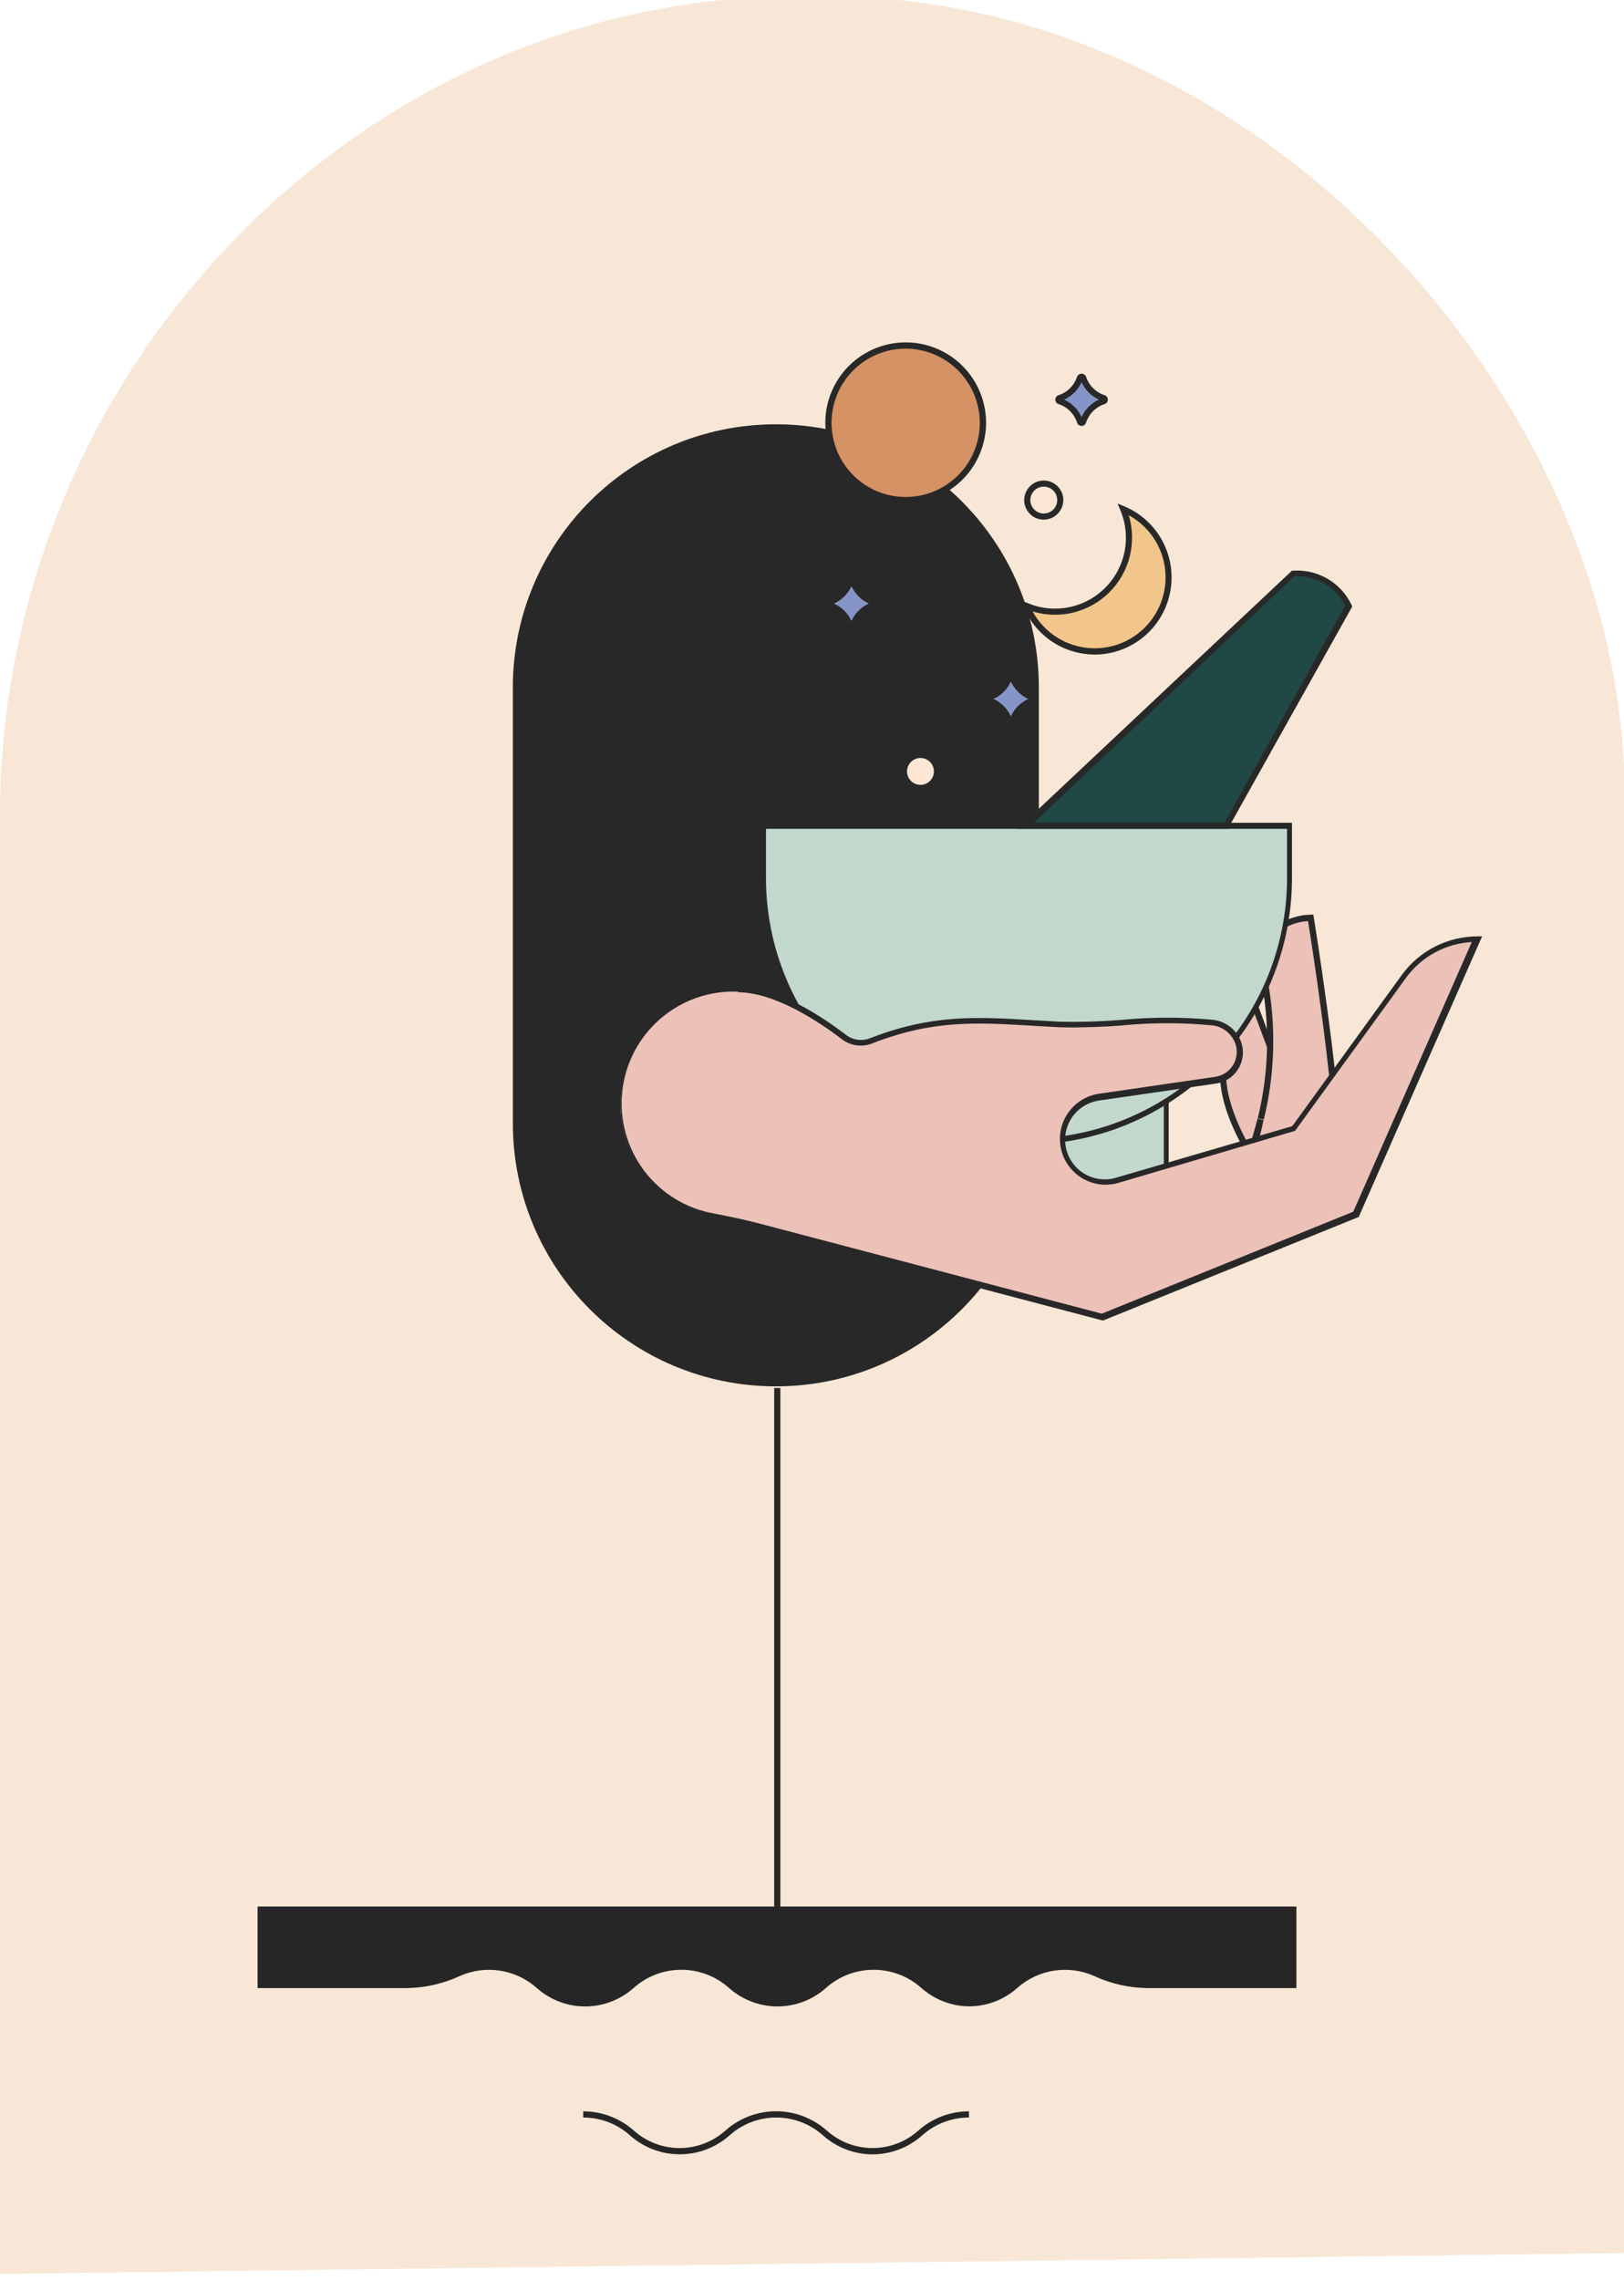<svg width="263" height="369" viewBox="0 0 263 369" fill="none" xmlns="http://www.w3.org/2000/svg">
<path d="M263 364.676L0 368.057V131.949C0 60.611 57.764 -0.612 129.37 -0.612H133.736C205.076 -0.612 263.106 66.201 263.106 128.755L263 364.676Z" fill="#F8E7D6"/>
<path d="M168.235 111.266C168.235 87.744 149.166 68.676 125.644 68.676C102.121 68.676 83.053 87.744 83.053 111.266V181.806C83.053 205.328 102.121 224.396 125.644 224.396C149.166 224.396 168.235 205.328 168.235 181.806V111.266Z" fill="#282828"/>
<path d="M157.055 324.748C154.159 324.754 151.364 323.693 149.202 321.767C147.076 319.873 144.329 318.827 141.482 318.827C138.636 318.827 135.888 319.873 133.763 321.767C131.602 323.696 128.806 324.762 125.91 324.762C123.013 324.762 120.218 323.696 118.057 321.767C115.932 319.873 113.184 318.827 110.338 318.827C107.491 318.827 104.744 319.873 102.618 321.767C100.457 323.696 97.662 324.762 94.765 324.762C91.869 324.762 89.073 323.696 86.912 321.767C85.244 320.286 83.186 319.316 80.981 318.972C78.777 318.629 76.521 318.926 74.481 319.829C71.785 321.08 68.855 321.75 65.883 321.793H41.713V308.591H209.947V321.793H185.777C182.805 321.75 179.875 321.08 177.179 319.829C175.139 318.926 172.883 318.629 170.679 318.972C168.475 319.316 166.416 320.286 164.748 321.767C162.586 323.693 159.79 324.754 156.895 324.748H157.055Z" fill="#262626"/>
<path d="M141.349 348.705C138.364 348.706 135.483 347.606 133.257 345.617C131.179 343.765 128.493 342.741 125.71 342.741C122.927 342.741 120.241 343.765 118.164 345.617C115.94 347.6 113.064 348.696 110.085 348.696C107.105 348.696 104.229 347.6 102.006 345.617C99.925 343.762 97.233 342.739 94.446 342.742V341.741C97.468 341.739 100.386 342.848 102.645 344.856C104.684 346.678 107.323 347.685 110.058 347.685C112.793 347.685 115.432 346.678 117.472 344.856C119.733 342.843 122.656 341.73 125.684 341.73C128.712 341.73 131.634 342.843 133.896 344.856C135.935 346.678 138.574 347.685 141.309 347.685C144.044 347.685 146.683 346.678 148.723 344.856C150.981 342.848 153.899 341.739 156.922 341.741V342.742C154.134 342.739 151.443 343.762 149.362 345.617C147.144 347.603 144.273 348.702 141.296 348.705H141.349Z" fill="#262626"/>
<path d="M126.378 224.662H125.378V309.842H126.378V224.662Z" fill="#262626"/>
<path d="M208.696 177.813L203.266 163.199C195.493 169.561 197.17 177.733 202.199 186.517C205.925 190.537 207.629 185.548 208.72 177.813" fill="#ECC1B8"/>
<path d="M204.703 188.46C204.159 188.398 203.633 188.226 203.157 187.954C202.681 187.682 202.265 187.316 201.935 186.879C198.022 180.065 193.976 170.269 203.053 162.816L203.593 162.371L209.317 177.757L209.301 177.882C208.364 184.643 207.169 187.758 205.308 188.343C205.11 188.405 204.903 188.437 204.696 188.437L204.703 188.46ZM203.157 164.051C197.114 169.375 197.008 176.242 202.742 186.278C203.604 187.188 204.397 187.598 205.015 187.404C206.37 186.975 207.48 183.757 208.316 177.874L203.157 164.051Z" fill="#282828"/>
<path d="M202.308 187.129L203.926 181.3C203.426 183.618 202.891 185.639 202.435 187.183C206.727 188.632 211.136 189.709 215.612 190.403C216.151 189.067 216.425 187.639 216.419 186.198C216.26 174.805 212.026 148.665 212.026 148.665C212.026 148.665 202.044 148.824 204.493 158.434C205.984 165.978 205.798 173.757 203.947 181.22" fill="#ECC1B8"/>
<path d="M216.15 190.856L215.748 190.79C211.243 190.094 206.808 189.007 202.491 187.542L202.042 187.386L202.174 186.928L202.178 186.92L202.045 186.885L203.664 181.056L204.633 181.294C204.234 183.141 203.778 184.967 203.27 186.751C207.264 188.075 211.359 189.072 215.515 189.732C215.937 188.563 216.149 187.328 216.143 186.085C215.999 175.677 212.39 152.546 211.831 149.085C209.594 149.215 207.494 150.207 205.975 151.854C205.365 152.783 204.978 153.841 204.845 154.944C204.711 156.048 204.835 157.167 205.205 158.215C206.695 165.83 206.51 173.678 204.665 181.214L203.688 181.003C205.503 173.616 205.689 165.923 204.234 158.457C203.821 157.264 203.692 155.991 203.856 154.739C204.02 153.487 204.473 152.29 205.179 151.243C206.083 150.261 207.176 149.472 208.393 148.923C209.61 148.374 210.925 148.077 212.259 148.049L212.693 148.041L212.76 148.47C212.803 148.731 217.019 174.822 217.152 186.002C217.156 187.507 216.871 188.998 216.311 190.394L216.15 190.856Z" fill="#282828"/>
<path d="M188.466 176.216H143.213V191.708H188.466V176.216Z" fill="#C2D8CC"/>
<path d="M189.264 192.187H142.946V175.71H189.264V192.187ZM144.011 191.186H188.466V176.706H144.011V191.186Z" fill="#282828"/>
<path d="M123.248 133.626H208.696V142.09C208.696 153.386 204.209 164.219 196.222 172.206C188.234 180.193 177.401 184.68 166.105 184.68C154.809 184.68 143.976 180.193 135.989 172.206C128.001 164.219 123.514 153.386 123.514 142.09V133.626H123.248Z" fill="#C2D8CC"/>
<path d="M166.105 185.266C154.668 185.266 143.7 180.723 135.612 172.636C127.525 164.549 122.982 153.581 122.982 142.144V133.173H209.229V142.144C209.229 147.807 208.113 153.414 205.946 158.646C203.779 163.878 200.603 168.632 196.598 172.636C192.594 176.64 187.84 179.817 182.608 181.984C177.376 184.151 171.768 185.266 166.105 185.266ZM124.047 134.158V142.117C124.047 153.307 128.492 164.038 136.404 171.951C144.317 179.863 155.048 184.308 166.238 184.308C177.428 184.308 188.16 179.863 196.073 171.951C203.985 164.038 208.43 153.307 208.43 142.117V134.158H124.047Z" fill="#282828"/>
<path d="M166.105 133.626L209.495 92.633C211.352 92.496 213.207 92.926 214.814 93.867C216.421 94.809 217.704 96.216 218.492 97.903L198.687 133.572L166.105 133.626Z" fill="#204844"/>
<path d="M198.847 134.158H164.774L209.229 92.367L209.436 92.371C211.387 92.243 213.332 92.705 215.018 93.697C216.703 94.689 218.051 96.165 218.886 97.934L218.991 98.161L218.87 98.383L198.847 134.158ZM167.436 133.157H198.315L217.853 98.021C217.089 96.513 215.901 95.261 214.435 94.42C212.969 93.578 211.289 93.183 209.601 93.282L167.436 133.157Z" fill="#282828"/>
<path d="M146.673 80.921C153.583 80.921 159.184 75.32 159.184 68.41C159.184 61.5 153.583 55.899 146.673 55.899C139.763 55.899 134.162 61.5 134.162 68.41C134.162 75.32 139.763 80.921 146.673 80.921Z" fill="#D59264"/>
<path d="M146.673 81.453C144.099 81.453 141.582 80.69 139.441 79.26C137.301 77.829 135.632 75.796 134.647 73.418C133.662 71.04 133.404 68.422 133.906 65.897C134.409 63.372 135.648 61.053 137.469 59.233C139.289 57.412 141.609 56.172 144.134 55.67C146.659 55.168 149.276 55.426 151.654 56.411C154.033 57.396 156.066 59.065 157.496 61.205C158.927 63.346 159.69 65.862 159.69 68.437C159.683 71.887 158.309 75.194 155.87 77.633C153.43 80.073 150.123 81.446 146.673 81.453ZM146.673 56.432C144.299 56.432 141.977 57.136 140.003 58.455C138.029 59.774 136.49 61.649 135.582 63.843C134.673 66.036 134.435 68.45 134.898 70.779C135.362 73.108 136.505 75.247 138.184 76.926C139.863 78.605 142.002 79.748 144.331 80.211C146.66 80.674 149.074 80.437 151.267 79.528C153.461 78.619 155.336 77.081 156.655 75.106C157.974 73.132 158.678 70.811 158.678 68.437C158.671 65.255 157.404 62.206 155.154 59.956C152.904 57.706 149.855 56.439 146.673 56.432Z" fill="#282828"/>
<path d="M182.077 82.518C182.996 84.711 183.242 87.128 182.784 89.461C182.325 91.794 181.182 93.938 179.5 95.62C177.819 97.301 175.675 98.444 173.341 98.903C171.008 99.362 168.591 99.116 166.398 98.196C167.158 100.009 168.352 101.607 169.876 102.849C171.399 104.091 173.205 104.939 175.134 105.318C177.062 105.697 179.054 105.596 180.935 105.023C182.815 104.451 184.525 103.424 185.915 102.035C187.305 100.645 188.332 98.934 188.904 97.054C189.477 95.174 189.578 93.182 189.199 91.253C188.819 89.325 187.971 87.519 186.729 85.996C185.487 84.472 183.89 83.278 182.077 82.518Z" fill="#F2C68A"/>
<path d="M177.285 105.942C174.826 105.942 172.421 105.215 170.375 103.85C168.329 102.486 166.732 100.547 165.786 98.276L165.312 97.15L166.441 97.624C167.839 98.214 169.342 98.515 170.859 98.511C172.749 98.512 174.61 98.046 176.277 97.155C177.943 96.263 179.364 94.974 180.412 93.402C181.461 91.829 182.104 90.022 182.286 88.141C182.468 86.26 182.182 84.363 181.454 82.619L180.986 81.499L182.106 81.967C184.756 83.087 186.938 85.088 188.283 87.631C189.628 90.175 190.053 93.105 189.486 95.925C188.919 98.746 187.396 101.284 185.173 103.111C182.951 104.938 180.165 105.941 177.288 105.95L177.285 105.942ZM167.223 98.968C168.079 100.532 169.287 101.874 170.751 102.889C172.216 103.904 173.896 104.564 175.66 104.817C177.424 105.07 179.223 104.908 180.913 104.345C182.604 103.782 184.14 102.833 185.4 101.573C186.66 100.313 187.609 98.777 188.173 97.086C188.736 95.396 188.897 93.597 188.645 91.833C188.392 90.069 187.732 88.389 186.716 86.924C185.701 85.46 184.359 84.252 182.796 83.396C183.452 85.56 183.509 87.861 182.96 90.055C182.411 92.248 181.276 94.251 179.677 95.85C178.078 97.449 176.075 98.584 173.882 99.133C171.688 99.682 169.387 99.625 167.223 98.968Z" fill="#282828"/>
<path d="M119.521 160.244C114.697 160.167 110.029 161.953 106.489 165.23C102.949 168.508 100.809 173.024 100.515 177.839C100.272 182.333 101.664 186.763 104.434 190.31C107.203 193.858 111.163 196.283 115.582 197.138C118.22 197.652 120.693 198.181 122.582 198.674L178.483 213.367L219.477 196.731L239.069 152.011C236.758 152.012 234.48 152.56 232.421 153.61C230.362 154.66 228.581 156.183 227.223 158.054L209.388 182.649L180.906 191.034C180.034 191.291 179.119 191.372 178.216 191.274C177.312 191.176 176.436 190.9 175.64 190.462C174.843 190.024 174.141 189.433 173.574 188.722C173.006 188.012 172.585 187.196 172.334 186.323C172.057 185.363 171.992 184.354 172.143 183.366C172.295 182.378 172.659 181.435 173.211 180.602C173.763 179.769 174.489 179.066 175.34 178.542C176.191 178.017 177.145 177.684 178.137 177.565L196.824 174.85C197.555 174.742 198.249 174.459 198.848 174.026C199.447 173.592 199.932 173.021 200.264 172.361C200.595 171.7 200.763 170.97 200.753 170.231C200.742 169.492 200.555 168.767 200.205 168.116C199.827 167.432 199.297 166.845 198.655 166.401C198.013 165.957 197.277 165.667 196.505 165.555C189.264 164.461 178.403 166.188 171.669 165.85C160.116 165.27 152.45 164.07 141.056 168.491C140.335 168.777 139.551 168.872 138.782 168.767C138.013 168.663 137.284 168.362 136.664 167.895C133.204 165.243 125.777 160.202 119.574 160.175L119.521 160.244Z" fill="#ECC1B8"/>
<path d="M178.616 213.748L178.452 213.705L122.552 199.012C120.883 198.57 118.612 198.069 115.577 197.481C110.969 196.492 106.888 193.834 104.12 190.02C101.352 186.205 100.091 181.502 100.579 176.813C101.068 172.125 103.272 167.783 106.767 164.621C110.263 161.459 114.803 159.7 119.517 159.683H119.622C125.878 159.714 133.198 164.58 137.005 167.509C137.556 167.927 138.206 168.195 138.892 168.288C139.577 168.382 140.275 168.296 140.918 168.041C150.98 164.128 158.274 164.58 167.511 165.139C168.866 165.221 170.253 165.303 171.717 165.378C174.985 165.445 178.254 165.348 181.513 165.088C186.532 164.602 191.586 164.6 196.606 165.084C197.453 165.207 198.26 165.527 198.962 166.016C199.665 166.506 200.243 167.153 200.652 167.905C201.048 168.625 201.263 169.43 201.279 170.251C201.296 171.072 201.113 171.885 200.747 172.621C200.38 173.356 199.841 173.991 199.176 174.473C198.51 174.954 197.738 175.267 196.925 175.385L178.238 178.1C177.348 178.193 176.488 178.472 175.712 178.918C174.936 179.364 174.261 179.967 173.732 180.689C173.203 181.411 172.831 182.235 172.64 183.11C172.449 183.984 172.443 184.889 172.622 185.765C172.801 186.642 173.162 187.472 173.681 188.201C174.2 188.93 174.866 189.542 175.636 189.999C176.406 190.455 177.263 190.745 178.152 190.851C179.04 190.956 179.941 190.874 180.797 190.611L209.279 182.279L227.008 157.817C228.412 155.884 230.253 154.309 232.381 153.222C234.509 152.135 236.863 151.566 239.253 151.561H240.019L239.711 152.261L220.039 196.981L219.851 197.059L178.616 213.748ZM119.521 160.511C114.92 160.319 110.419 161.889 106.935 164.9C103.45 167.91 101.244 172.136 100.766 176.716C100.288 181.295 101.573 185.886 104.36 189.551C107.147 193.217 111.227 195.682 115.768 196.446C118.803 197.04 121.118 197.548 122.795 197.993L178.43 212.633L219.158 196.129L238.35 152.475C236.25 152.594 234.203 153.179 232.357 154.188C230.511 155.196 228.912 156.602 227.676 158.304L209.735 183.033L209.571 183.084L181.088 191.469C180.108 191.749 179.082 191.824 178.072 191.689C177.062 191.554 176.092 191.212 175.22 190.684C174.349 190.156 173.596 189.455 173.008 188.623C172.42 187.791 172.011 186.846 171.805 185.849C171.599 184.851 171.602 183.822 171.812 182.825C172.023 181.828 172.437 180.886 173.028 180.057C173.62 179.227 174.376 178.529 175.25 178.006C176.124 177.482 177.096 177.145 178.106 177.015L196.767 174.3C197.423 174.21 198.048 173.961 198.587 173.576C199.126 173.19 199.562 172.678 199.859 172.086C200.155 171.493 200.302 170.837 200.288 170.174C200.273 169.512 200.097 168.863 199.775 168.284C199.437 167.668 198.961 167.138 198.383 166.738C197.805 166.338 197.143 166.078 196.447 165.978C191.498 165.502 186.515 165.504 181.567 165.986C178.273 166.249 174.968 166.347 171.664 166.279C170.195 166.205 168.79 166.119 167.432 166.041C157.955 165.471 151.088 165.069 141.238 168.889C140.438 169.207 139.569 169.313 138.716 169.197C137.862 169.081 137.053 168.746 136.367 168.226C132.667 165.405 125.533 160.64 119.57 160.613L119.521 160.511Z" fill="#282828"/>
<path d="M169.033 83.609C170.518 83.609 171.722 82.406 171.722 80.921C171.722 79.436 170.518 78.232 169.033 78.232C167.549 78.232 166.345 79.436 166.345 80.921C166.345 82.406 167.549 83.609 169.033 83.609Z" fill="#FEE6D4"/>
<path d="M169.033 84.115C168.407 84.115 167.794 83.929 167.274 83.581C166.753 83.233 166.347 82.738 166.107 82.16C165.867 81.581 165.804 80.944 165.927 80.329C166.049 79.715 166.351 79.151 166.794 78.708C167.237 78.265 167.801 77.963 168.415 77.841C169.03 77.718 169.667 77.781 170.246 78.021C170.824 78.261 171.319 78.667 171.667 79.188C172.015 79.709 172.201 80.321 172.201 80.947C172.194 81.785 171.858 82.587 171.266 83.18C170.673 83.772 169.871 84.108 169.033 84.115ZM169.033 78.765C168.603 78.765 168.182 78.893 167.825 79.133C167.467 79.372 167.188 79.712 167.024 80.11C166.859 80.508 166.816 80.945 166.901 81.368C166.985 81.79 167.192 82.177 167.496 82.482C167.801 82.786 168.189 82.993 168.611 83.078C169.033 83.162 169.47 83.119 169.868 82.954C170.266 82.79 170.606 82.511 170.845 82.153C171.085 81.796 171.213 81.375 171.214 80.945C171.214 80.367 170.984 79.812 170.575 79.403C170.166 78.994 169.612 78.765 169.033 78.765Z" fill="#282828"/>
<path d="M149.069 127.53C150.554 127.53 151.757 126.326 151.757 124.842C151.757 123.357 150.554 122.153 149.069 122.153C147.584 122.153 146.38 123.357 146.38 124.842C146.38 126.326 147.584 127.53 149.069 127.53Z" fill="#FEE6D4"/>
<path d="M149.069 128.036C148.442 128.036 147.83 127.85 147.309 127.502C146.788 127.154 146.382 126.659 146.142 126.081C145.902 125.502 145.84 124.865 145.962 124.25C146.084 123.636 146.386 123.071 146.829 122.628C147.272 122.185 147.836 121.884 148.451 121.762C149.065 121.639 149.702 121.702 150.281 121.942C150.86 122.182 151.355 122.588 151.703 123.108C152.051 123.629 152.237 124.242 152.237 124.868C152.23 125.706 151.894 126.508 151.301 127.1C150.708 127.693 149.907 128.029 149.069 128.036ZM149.069 122.686C148.638 122.685 148.217 122.812 147.858 123.051C147.5 123.29 147.22 123.631 147.055 124.028C146.89 124.426 146.846 124.865 146.93 125.287C147.014 125.71 147.222 126.098 147.526 126.403C147.831 126.707 148.219 126.915 148.642 126.999C149.065 127.083 149.503 127.039 149.901 126.874C150.299 126.709 150.639 126.43 150.878 126.071C151.117 125.713 151.244 125.291 151.244 124.86C151.242 124.284 151.013 123.732 150.605 123.324C150.198 122.917 149.645 122.687 149.069 122.686Z" fill="#282828"/>
<path d="M178.616 64.417C177.838 64.166 177.13 63.733 176.552 63.154C175.973 62.576 175.54 61.868 175.289 61.09C175.272 61.039 175.239 60.994 175.195 60.963C175.151 60.931 175.098 60.915 175.044 60.915C174.99 60.915 174.937 60.931 174.894 60.963C174.85 60.994 174.817 61.039 174.799 61.09C174.548 61.868 174.115 62.576 173.536 63.154C172.958 63.733 172.25 64.166 171.472 64.417C171.421 64.435 171.376 64.468 171.345 64.511C171.313 64.555 171.297 64.608 171.297 64.662C171.297 64.716 171.313 64.769 171.345 64.813C171.376 64.856 171.421 64.889 171.472 64.907C172.25 65.158 172.958 65.591 173.536 66.17C174.115 66.748 174.548 67.456 174.799 68.234C174.817 68.285 174.85 68.33 174.894 68.361C174.937 68.393 174.99 68.409 175.044 68.409C175.098 68.409 175.151 68.393 175.195 68.361C175.239 68.33 175.272 68.285 175.289 68.234C175.54 67.456 175.973 66.748 176.552 66.17C177.13 65.591 177.838 65.158 178.616 64.907C178.668 64.889 178.712 64.856 178.743 64.813C178.775 64.769 178.792 64.716 178.792 64.662C178.792 64.608 178.775 64.555 178.743 64.511C178.712 64.468 178.668 64.435 178.616 64.417Z" fill="#8695C7"/>
<path d="M175.156 68.942C174.995 68.943 174.839 68.893 174.709 68.799C174.579 68.704 174.483 68.571 174.434 68.418C174.208 67.714 173.817 67.074 173.294 66.551C172.771 66.028 172.131 65.637 171.426 65.41C171.274 65.361 171.141 65.264 171.047 65.135C170.953 65.005 170.903 64.849 170.903 64.689C170.903 64.529 170.953 64.373 171.047 64.243C171.141 64.114 171.274 64.017 171.426 63.967C172.131 63.741 172.771 63.35 173.294 62.827C173.817 62.304 174.208 61.664 174.434 60.959C174.496 60.819 174.597 60.7 174.725 60.617C174.853 60.533 175.003 60.489 175.156 60.489C175.309 60.489 175.458 60.533 175.587 60.617C175.715 60.7 175.816 60.819 175.877 60.959C176.104 61.664 176.495 62.304 177.018 62.827C177.541 63.35 178.181 63.741 178.885 63.967C179.037 64.017 179.17 64.114 179.264 64.243C179.358 64.373 179.409 64.529 179.409 64.689C179.409 64.849 179.358 65.005 179.264 65.135C179.17 65.264 179.037 65.361 178.885 65.41C178.181 65.637 177.541 66.028 177.018 66.551C176.495 67.074 176.104 67.714 175.877 68.418C175.829 68.571 175.733 68.704 175.604 68.798C175.475 68.893 175.319 68.943 175.158 68.942H175.156ZM172.334 64.683C173.586 65.251 174.588 66.254 175.156 67.505C175.723 66.254 176.726 65.251 177.977 64.683C176.726 64.116 175.723 63.113 175.156 61.862C174.588 63.113 173.586 64.116 172.334 64.683Z" fill="#282828"/>
<path d="M141.349 97.691C140.571 97.439 139.863 97.006 139.284 96.428C138.706 95.849 138.273 95.142 138.022 94.363C138.004 94.312 137.971 94.268 137.927 94.236C137.884 94.205 137.831 94.188 137.777 94.188C137.723 94.188 137.67 94.205 137.626 94.236C137.582 94.268 137.549 94.312 137.532 94.363C137.281 95.142 136.848 95.849 136.269 96.428C135.691 97.006 134.983 97.439 134.205 97.691C134.153 97.708 134.109 97.741 134.078 97.785C134.046 97.829 134.029 97.882 134.029 97.936C134.029 97.99 134.046 98.042 134.078 98.086C134.109 98.13 134.153 98.163 134.205 98.18C134.983 98.432 135.691 98.865 136.269 99.443C136.848 100.022 137.281 100.729 137.532 101.508C137.549 101.559 137.582 101.603 137.626 101.635C137.67 101.666 137.723 101.683 137.777 101.683C137.831 101.683 137.884 101.666 137.927 101.635C137.971 101.603 138.004 101.559 138.022 101.508C138.273 100.729 138.706 100.022 139.284 99.443C139.863 98.865 140.571 98.432 141.349 98.18C141.4 98.163 141.445 98.13 141.476 98.086C141.508 98.042 141.524 97.99 141.524 97.936C141.524 97.882 141.508 97.829 141.476 97.785C141.445 97.741 141.4 97.708 141.349 97.691H141.349Z" fill="#8695C7"/>
<path d="M137.889 101.95C137.728 101.95 137.572 101.9 137.442 101.806C137.312 101.711 137.216 101.578 137.167 101.425C136.941 100.721 136.55 100.081 136.027 99.558C135.504 99.035 134.863 98.644 134.159 98.417C134.007 98.368 133.874 98.271 133.78 98.142C133.686 98.012 133.635 97.856 133.635 97.696C133.635 97.536 133.686 97.38 133.78 97.25C133.874 97.121 134.007 97.024 134.159 96.975C134.863 96.748 135.504 96.357 136.027 95.834C136.55 95.311 136.941 94.671 137.167 93.967C137.228 93.826 137.329 93.706 137.457 93.621C137.585 93.537 137.735 93.492 137.889 93.492C138.042 93.492 138.192 93.537 138.321 93.621C138.449 93.706 138.549 93.826 138.61 93.967C138.837 94.671 139.228 95.311 139.751 95.834C140.274 96.357 140.914 96.748 141.618 96.975C141.77 97.024 141.903 97.121 141.997 97.25C142.091 97.38 142.142 97.536 142.142 97.696C142.142 97.856 142.091 98.012 141.997 98.142C141.903 98.271 141.77 98.368 141.618 98.417C140.914 98.644 140.274 99.035 139.751 99.558C139.228 100.081 138.837 100.721 138.61 101.425C138.562 101.578 138.466 101.711 138.337 101.805C138.207 101.9 138.051 101.95 137.891 101.95H137.889ZM135.067 97.691C136.318 98.258 137.321 99.261 137.889 100.512C138.456 99.261 139.459 98.258 140.71 97.691C139.46 97.121 138.458 96.119 137.889 94.869C137.321 96.12 136.318 97.123 135.067 97.691Z" fill="#282828"/>
<path d="M167.17 112.863C166.391 112.612 165.684 112.179 165.105 111.601C164.527 111.022 164.094 110.314 163.843 109.536C163.825 109.485 163.792 109.44 163.748 109.409C163.704 109.377 163.652 109.361 163.598 109.361C163.544 109.361 163.491 109.377 163.447 109.409C163.403 109.44 163.37 109.485 163.353 109.536C163.101 110.314 162.669 111.022 162.09 111.601C161.512 112.179 160.804 112.612 160.025 112.863C159.974 112.881 159.93 112.914 159.898 112.957C159.867 113.001 159.85 113.054 159.85 113.108C159.85 113.162 159.867 113.215 159.898 113.259C159.93 113.303 159.974 113.336 160.025 113.353C160.804 113.604 161.512 114.037 162.09 114.616C162.669 115.194 163.101 115.902 163.353 116.68C163.37 116.731 163.403 116.776 163.447 116.807C163.491 116.839 163.544 116.856 163.598 116.856C163.652 116.856 163.704 116.839 163.748 116.807C163.792 116.776 163.825 116.731 163.843 116.68C164.094 115.902 164.527 115.194 165.105 114.616C165.684 114.037 166.391 113.604 167.17 113.353C167.221 113.336 167.265 113.303 167.297 113.259C167.328 113.215 167.345 113.162 167.345 113.108C167.345 113.054 167.328 113.001 167.297 112.957C167.265 112.914 167.221 112.881 167.17 112.863Z" fill="#8695C7"/>
<path d="M163.71 117.388C163.55 117.389 163.395 117.34 163.265 117.246C163.136 117.153 163.04 117.021 162.991 116.869C162.764 116.165 162.373 115.525 161.85 115.002C161.327 114.479 160.687 114.088 159.983 113.861C159.831 113.812 159.698 113.715 159.604 113.586C159.51 113.456 159.459 113.3 159.459 113.14C159.459 112.98 159.51 112.824 159.604 112.694C159.698 112.565 159.831 112.468 159.983 112.419C160.687 112.192 161.327 111.801 161.85 111.278C162.373 110.755 162.764 110.115 162.991 109.411C163.052 109.271 163.153 109.152 163.281 109.068C163.409 108.984 163.559 108.94 163.712 108.94C163.865 108.94 164.015 108.984 164.143 109.068C164.271 109.152 164.372 109.271 164.434 109.411C164.66 110.115 165.051 110.755 165.574 111.278C166.097 111.801 166.737 112.192 167.442 112.419C167.594 112.468 167.726 112.565 167.821 112.694C167.915 112.824 167.965 112.98 167.965 113.14C167.965 113.3 167.915 113.456 167.821 113.586C167.726 113.715 167.594 113.812 167.442 113.861C166.737 114.088 166.097 114.479 165.574 115.002C165.051 115.525 164.66 116.165 164.434 116.869C164.384 117.022 164.287 117.154 164.156 117.247C164.026 117.341 163.87 117.39 163.71 117.388ZM160.888 113.129C162.139 113.697 163.142 114.7 163.71 115.951C164.277 114.7 165.28 113.697 166.531 113.129C165.28 112.562 164.277 111.559 163.71 110.308C163.142 111.559 162.139 112.562 160.888 113.129Z" fill="#282828"/>
</svg>
